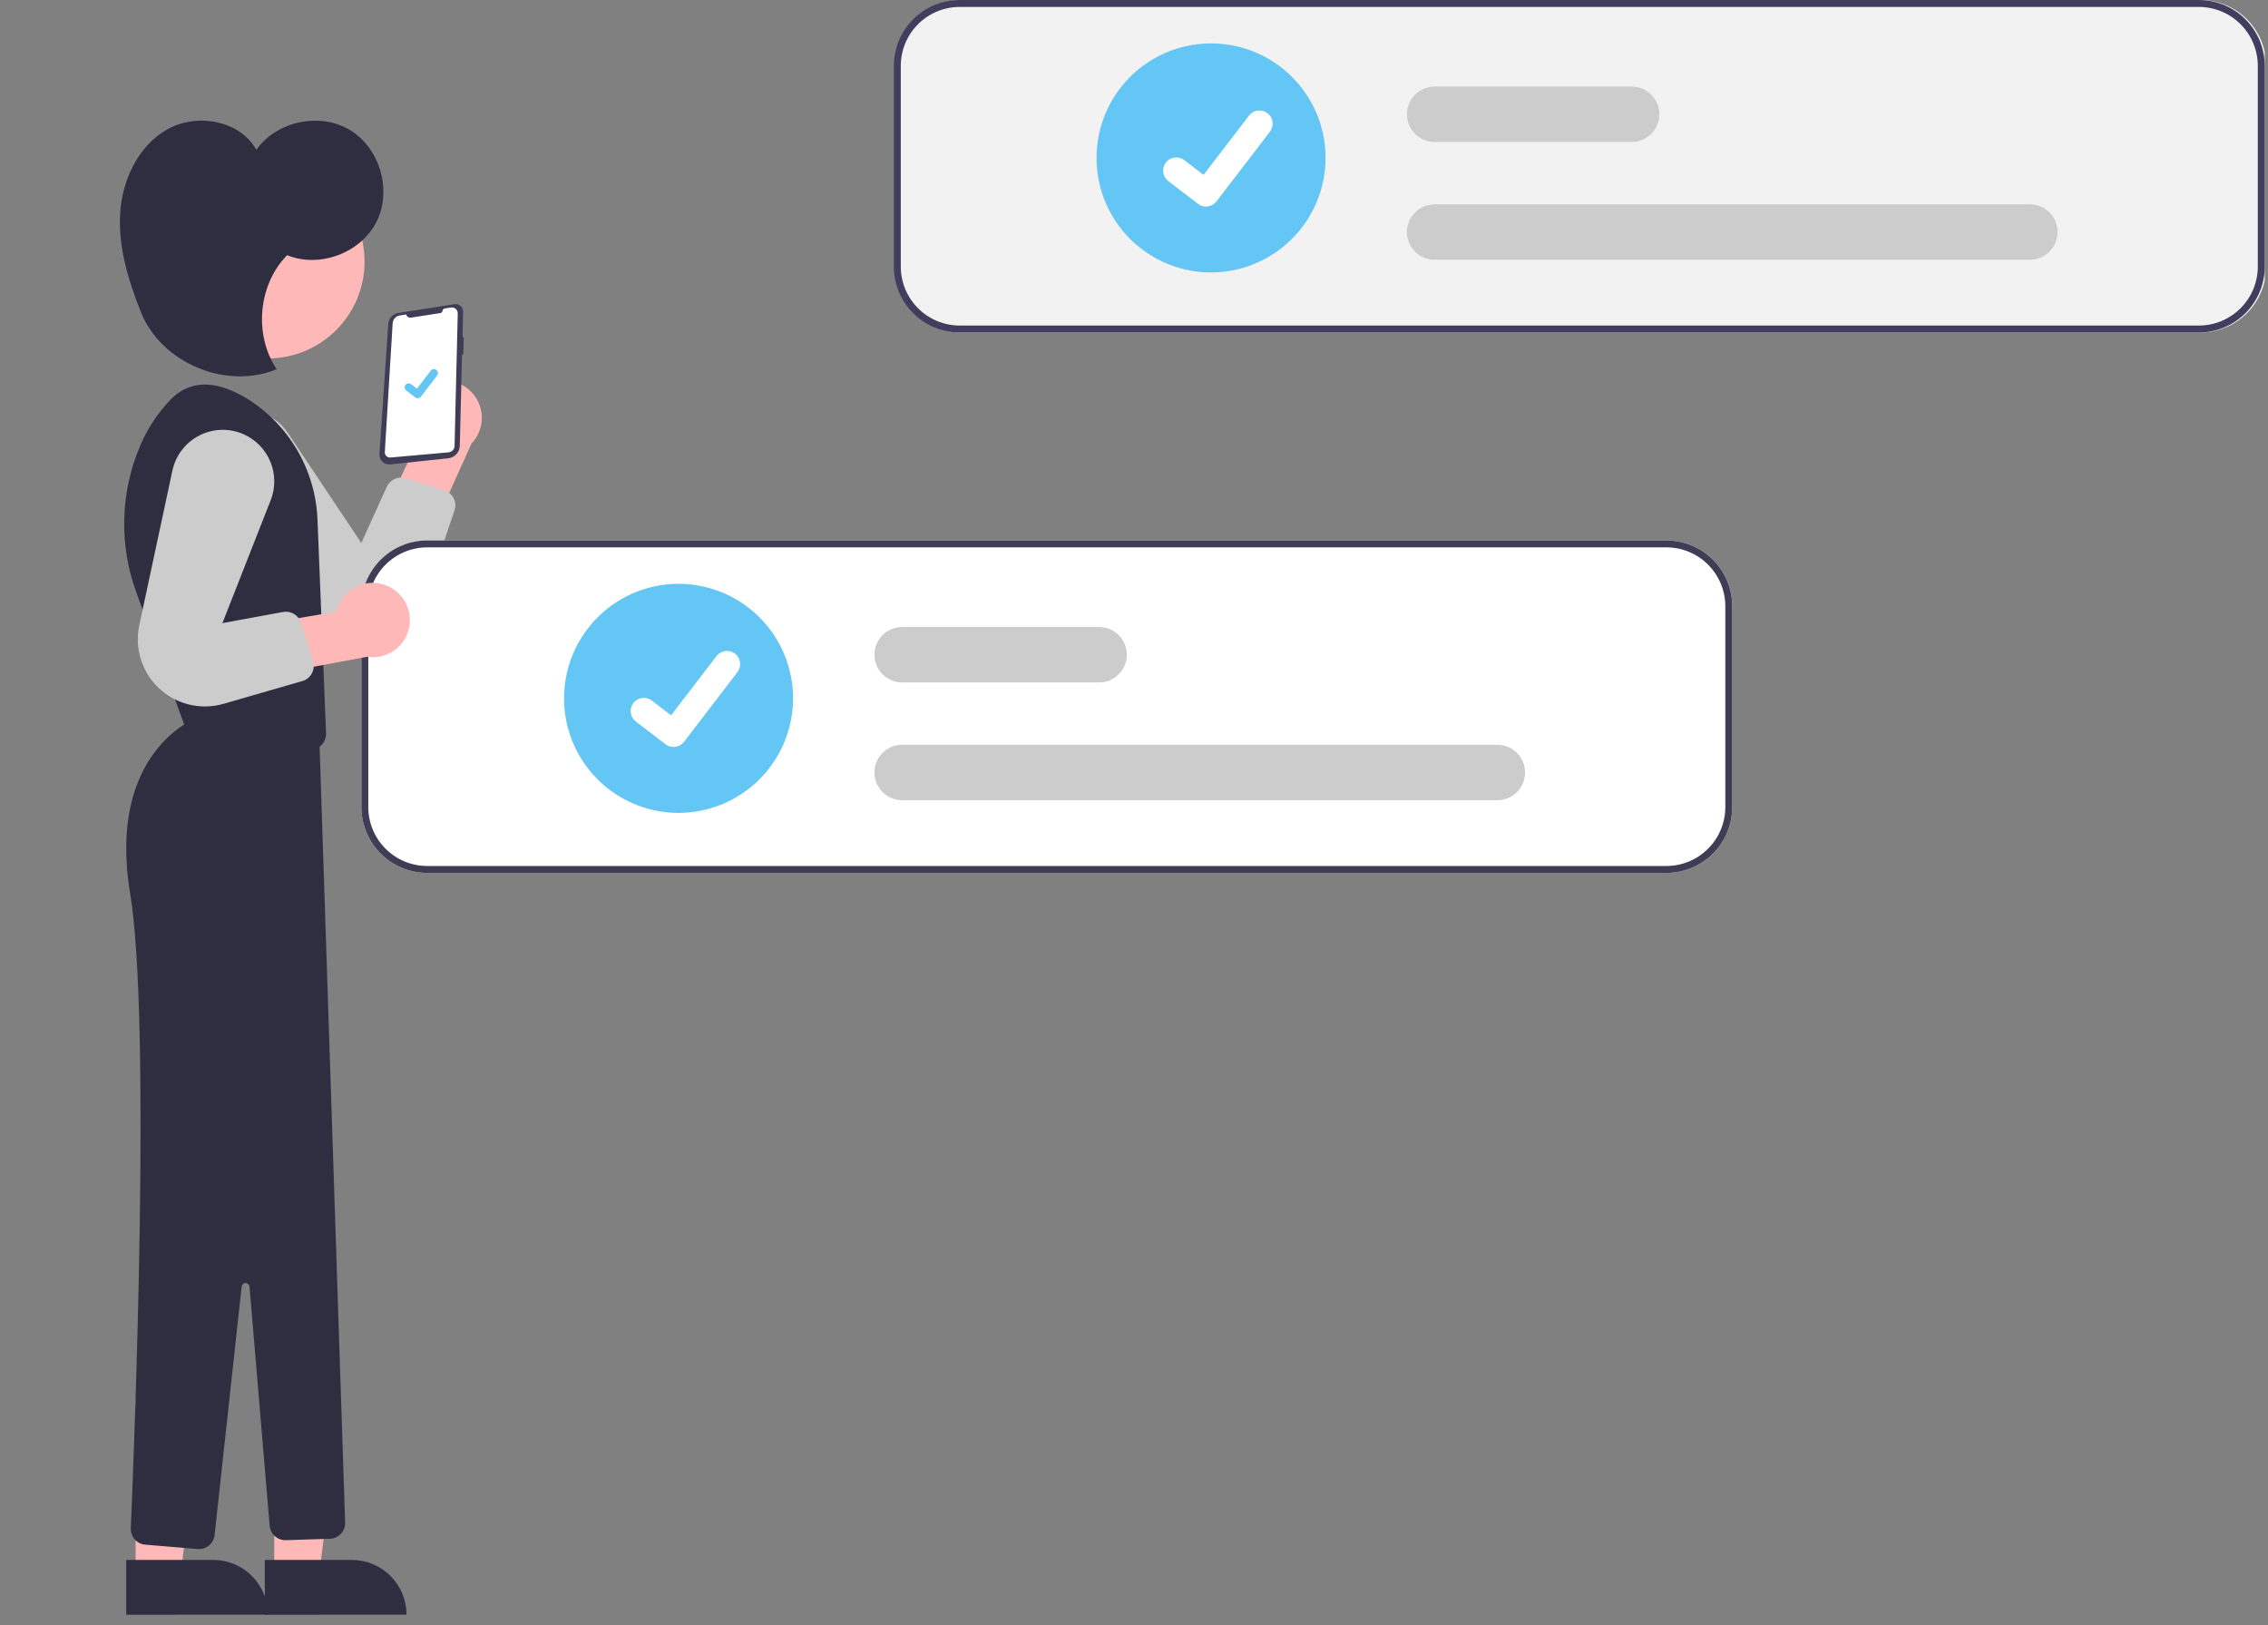<svg width="575" height="412" viewBox="0 0 575 412" fill="none" xmlns="http://www.w3.org/2000/svg">
<rect x="0" y="0" width="575" height="412" fill="#808080" stroke="none"/>
<g id="reminder-svg 1" clip-path="url(#clip0)">
<g id="person">
<path id="Vector" d="M69.522 398.946L80.954 398.945L86.391 354.849L69.518 354.851L69.522 398.946Z" fill="#FFB8B8"/>
<path id="Vector_2" d="M34.386 398.946L45.818 398.945L51.255 354.849L34.382 354.851L34.386 398.946Z" fill="#FFB8B8"/>
<path id="Vector_3" d="M107.647 97.978C106.487 98.71 105.503 99.687 104.762 100.841C104.021 101.994 103.542 103.296 103.359 104.654C103.176 106.013 103.292 107.395 103.701 108.704C104.11 110.012 104.8 111.215 105.724 112.228L96.637 131.633L107.083 140.032L119.531 112.447C121.13 110.782 122.062 108.589 122.151 106.283C122.24 103.976 121.481 101.718 120.016 99.934C118.551 98.151 116.482 96.966 114.203 96.606C111.923 96.246 109.59 96.734 107.647 97.978V97.978Z" fill="#FFB8B8"/>
<path id="Vector_4" d="M55.425 105.853C58.301 104.126 61.731 103.571 65.005 104.305C68.279 105.039 71.144 107.005 73.008 109.795L91.603 137.637L98.058 123.406C98.461 122.517 99.175 121.806 100.066 121.408C100.956 121.009 101.962 120.949 102.893 121.24L112.637 124.284C113.146 124.443 113.618 124.702 114.025 125.046C114.433 125.39 114.767 125.812 115.009 126.287C115.251 126.763 115.395 127.282 115.434 127.813C115.472 128.345 115.404 128.88 115.233 129.385L108.563 149.079C107.719 151.57 106.31 153.832 104.445 155.687C102.58 157.542 100.31 158.939 97.815 159.769C95.319 160.599 92.665 160.84 90.06 160.471C87.456 160.103 84.972 159.136 82.805 157.647V157.647C81.792 156.951 80.857 156.147 80.017 155.249L52.615 125.97C51.284 124.548 50.288 122.847 49.7 120.99C49.112 119.134 48.947 117.169 49.216 115.241C49.486 113.312 50.183 111.468 51.257 109.844C52.331 108.219 53.755 106.856 55.425 105.853V105.853Z" fill="#CCCCCC"/>
<path id="Vector_5" d="M115.578 77.085C116.077 77.097 116.551 77.308 116.895 77.669C117.239 78.031 117.425 78.514 117.413 79.014L117.253 85.476L117.577 85.506L117.46 89.895L117.144 89.856L116.569 113.008C116.549 113.801 116.242 114.559 115.704 115.141C115.166 115.724 114.435 116.091 113.647 116.174L98.925 117.724C98.567 117.761 98.204 117.72 97.863 117.603C97.522 117.486 97.211 117.296 96.952 117.046C96.692 116.796 96.491 116.492 96.361 116.156C96.231 115.819 96.177 115.459 96.201 115.099L98.434 82.132C98.481 81.439 98.762 80.783 99.231 80.272C99.7 79.76 100.329 79.424 101.015 79.317L115.227 77.109C115.343 77.09 115.46 77.082 115.578 77.085V77.085Z" fill="#3F3D56"/>
<path id="Vector_6" d="M104.184 80.516L111.656 79.356C111.79 79.335 111.914 79.27 112.008 79.172C112.102 79.073 112.161 78.947 112.176 78.811V78.811C112.193 78.658 112.259 78.515 112.366 78.403C112.472 78.292 112.613 78.219 112.765 78.195L114.339 77.951C114.554 77.917 114.773 77.931 114.982 77.992C115.19 78.053 115.383 78.159 115.546 78.302C115.71 78.445 115.84 78.623 115.927 78.822C116.014 79.021 116.057 79.237 116.051 79.454L115.243 113.021C115.233 113.437 115.069 113.836 114.785 114.14C114.5 114.444 114.113 114.632 113.698 114.669L98.987 115.977C98.799 115.994 98.61 115.97 98.432 115.906C98.255 115.843 98.093 115.743 97.958 115.611C97.823 115.48 97.718 115.321 97.65 115.145C97.582 114.97 97.552 114.781 97.564 114.593L99.549 81.931C99.578 81.449 99.771 80.993 100.096 80.636C100.42 80.28 100.857 80.045 101.333 79.971L102.992 79.713C103.053 79.972 103.21 80.199 103.431 80.348C103.652 80.497 103.921 80.557 104.184 80.516V80.516Z" fill="white"/>
<path id="Vector_7" d="M103.067 409.313L67.137 409.317L67.136 395.435L89.184 395.433C91.007 395.433 92.812 395.792 94.496 396.489C96.18 397.186 97.711 398.209 99 399.498C100.289 400.787 101.312 402.317 102.01 404.001C102.707 405.685 103.067 407.49 103.067 409.313V409.313L103.067 409.313Z" fill="#2F2E41"/>
<path id="Vector_8" d="M67.931 409.313L32.001 409.317L32 395.435L54.048 395.433C57.73 395.432 61.261 396.895 63.864 399.498C66.468 402.101 67.931 405.632 67.931 409.313L67.931 409.313Z" fill="#2F2E41"/>
<path id="Vector_9" d="M67.867 90.867C81.432 90.867 92.428 79.87 92.428 66.306C92.428 52.741 81.432 41.745 67.867 41.745C54.302 41.745 43.306 52.741 43.306 66.306C43.306 79.87 54.302 90.867 67.867 90.867Z" fill="#FFB8B8"/>
<path id="Vector_10" d="M80.507 132.018C80.307 125.704 78.529 119.54 75.336 114.088C72.144 108.636 67.637 104.07 62.228 100.806C55.883 97.067 48.937 95.609 43.411 101.134C40.093 104.536 37.436 108.524 35.575 112.896C30.464 124.809 30.13 138.232 34.642 150.386L47.793 186.72L78.232 190.017C78.804 190.079 79.382 190.017 79.928 189.835C80.474 189.654 80.973 189.356 81.394 188.964C81.814 188.571 82.145 188.092 82.363 187.56C82.582 187.028 82.683 186.456 82.66 185.881L80.507 132.018Z" fill="#2F2E41"/>
<path id="Vector_11" d="M49.787 182C49.787 182 27.046 190.49 32.991 226.439C38.327 258.697 34.087 365.768 33.16 387.412C33.116 388.443 33.473 389.452 34.156 390.226C34.839 391.001 35.795 391.481 36.824 391.565L50.099 392.672C51.139 392.758 52.172 392.435 52.977 391.771C53.781 391.108 54.295 390.156 54.408 389.118L61.264 326.145C61.291 325.898 61.409 325.669 61.595 325.504C61.781 325.34 62.022 325.25 62.27 325.253C62.519 325.256 62.757 325.352 62.939 325.521C63.121 325.69 63.234 325.921 63.255 326.169L68.363 386.764C68.449 387.785 68.924 388.734 69.689 389.415C70.454 390.097 71.452 390.459 72.476 390.426L83.626 390.073C84.151 390.057 84.668 389.937 85.147 389.72C85.626 389.504 86.058 389.195 86.418 388.811C86.777 388.428 87.058 387.977 87.243 387.485C87.428 386.993 87.514 386.469 87.497 385.944L80.929 186.199L49.787 182Z" fill="#2F2E41"/>
<path id="Vector_12" d="M72.796 64.688C81.011 68.056 91.501 64.121 95.472 56.181C99.444 48.24 96.301 37.486 88.678 32.934C81.055 28.382 70.097 30.715 64.99 37.977C60.835 30.493 49.952 28.585 42.48 32.761C35.007 36.937 30.937 45.685 30.454 54.232C29.971 62.778 32.57 71.198 35.739 79.15C40.867 92.012 57.373 98.938 70.143 93.585C64.296 84.878 65.451 72.136 72.796 64.688Z" fill="#2F2E41"/>
<path id="Path 395" d="M105.897 100.956C105.679 100.957 105.466 100.886 105.291 100.755L105.28 100.747L102.997 99C102.891 98.919 102.802 98.818 102.736 98.702C102.669 98.587 102.626 98.46 102.608 98.327C102.591 98.195 102.599 98.061 102.634 97.932C102.668 97.803 102.728 97.683 102.809 97.577C102.89 97.471 102.991 97.382 103.106 97.316C103.222 97.249 103.349 97.206 103.481 97.188C103.613 97.171 103.748 97.18 103.876 97.214C104.005 97.249 104.126 97.308 104.232 97.389L105.711 98.523L109.206 93.963C109.287 93.858 109.388 93.769 109.503 93.702C109.619 93.636 109.746 93.592 109.878 93.575C110.01 93.558 110.144 93.566 110.273 93.601C110.402 93.635 110.522 93.695 110.628 93.775L110.629 93.776L110.607 93.806L110.629 93.776C110.842 93.94 110.982 94.181 111.017 94.448C111.052 94.715 110.98 94.985 110.817 95.198L106.706 100.559C106.61 100.683 106.488 100.783 106.348 100.851C106.208 100.92 106.054 100.956 105.898 100.955L105.897 100.956Z" fill="#64C6F5"/>
</g>
<g id="card1">
<path id="Vector_13" d="M557.874 0H243.68C239.258 0.004 235.017 1.763 231.89 4.89C228.763 8.017 227.004 12.258 227 16.68V67.599C227.004 72.022 228.763 76.262 231.89 79.389C235.017 82.517 239.258 84.275 243.68 84.279H557.874C562.296 84.275 566.537 82.517 569.664 79.389C572.791 76.262 574.55 72.022 574.554 67.599V16.68C574.55 12.258 572.791 8.017 569.664 4.89C566.537 1.763 562.297 0.004 557.874 0V0Z" fill="#F2F2F2"/>
<path id="Vector_14" d="M557.49 0H243.297C238.874 0.004 234.634 1.763 231.507 4.89C228.379 8.017 226.621 12.258 226.617 16.68V67.599C226.621 72.022 228.379 76.262 231.507 79.389C234.634 82.517 238.874 84.275 243.297 84.279H557.49C561.913 84.275 566.154 82.517 569.281 79.389C572.408 76.262 574.167 72.022 574.171 67.599V16.68C574.167 12.258 572.408 8.017 569.281 4.89C566.154 1.763 561.913 0.004 557.49 0ZM572.415 67.599C572.409 71.556 570.835 75.349 568.037 78.146C565.24 80.944 561.447 82.518 557.49 82.524H243.297C239.34 82.518 235.548 80.944 232.75 78.146C229.952 75.348 228.378 71.556 228.372 67.599V16.68C228.378 12.724 229.952 8.931 232.75 6.133C235.548 3.336 239.34 1.761 243.297 1.756H557.49C561.447 1.761 565.24 3.336 568.037 6.133C570.835 8.931 572.409 12.724 572.415 16.68V67.599Z" fill="#403D5E"/>
<path id="circle2" d="M307.032 69.064C301.29 69.064 295.677 67.362 290.903 64.172C286.129 60.982 282.407 56.447 280.21 51.143C278.013 45.838 277.438 40 278.558 34.368C279.678 28.737 282.443 23.564 286.503 19.503C290.563 15.443 295.737 12.678 301.368 11.558C307 10.438 312.837 11.013 318.142 13.21C323.447 15.407 327.981 19.128 331.172 23.903C334.362 28.677 336.064 34.29 336.064 40.032C336.056 47.729 332.994 55.109 327.552 60.551C322.109 65.994 314.73 69.056 307.032 69.064V69.064Z" fill="#64C6F5"/>
<path id="Vector_15" d="M514.622 65.843H363.719C361.857 65.843 360.07 65.103 358.753 63.786C357.436 62.469 356.696 60.683 356.696 58.82C356.696 56.957 357.436 55.171 358.753 53.854C360.07 52.537 361.857 51.797 363.719 51.797H514.622C516.484 51.797 518.271 52.537 519.588 53.854C520.905 55.171 521.645 56.957 521.645 58.82C521.645 60.683 520.905 62.469 519.588 63.786C518.271 65.103 516.484 65.843 514.622 65.843V65.843Z" fill="#CCCCCC"/>
<path id="Vector_16" d="M413.662 35.994H363.719C361.857 35.994 360.07 35.254 358.753 33.937C357.436 32.62 356.696 30.834 356.696 28.971C356.696 27.108 357.436 25.322 358.753 24.005C360.07 22.688 361.857 21.948 363.719 21.948H413.662C415.525 21.948 417.311 22.688 418.628 24.005C419.945 25.322 420.685 27.108 420.685 28.971C420.685 30.834 419.945 32.62 418.628 33.937C417.311 35.254 415.525 35.994 413.662 35.994V35.994Z" fill="#CCCCCC"/>
<path id="Path 395_2" d="M305.753 52.352C305.033 52.353 304.331 52.12 303.755 51.688L303.719 51.661L296.195 45.905C295.845 45.638 295.552 45.305 295.332 44.925C295.111 44.544 294.968 44.124 294.91 43.688C294.852 43.253 294.881 42.81 294.994 42.385C295.108 41.96 295.304 41.562 295.571 41.213C295.839 40.864 296.172 40.572 296.553 40.352C296.934 40.132 297.354 39.989 297.79 39.932C298.226 39.875 298.668 39.904 299.093 40.019C299.517 40.133 299.915 40.329 300.264 40.597L305.138 44.335L316.655 29.309C316.922 28.961 317.255 28.668 317.635 28.449C318.015 28.229 318.435 28.087 318.87 28.029C319.305 27.971 319.747 28 320.171 28.114C320.596 28.227 320.993 28.423 321.341 28.69L321.342 28.691L321.271 28.79L321.344 28.691C322.047 29.231 322.507 30.028 322.623 30.907C322.739 31.785 322.501 32.674 321.963 33.378L308.416 51.044C308.102 51.451 307.699 51.78 307.238 52.006C306.777 52.233 306.27 52.349 305.756 52.348L305.753 52.352Z" fill="white"/>
</g>
<g id="card2">
<path id="Vector_17" d="M422.491 137H108.297C103.874 137.004 99.634 138.763 96.507 141.89C93.379 145.017 91.621 149.258 91.617 153.68V204.599C91.621 209.022 93.379 213.262 96.507 216.389C99.634 219.517 103.874 221.275 108.297 221.279H422.491C426.913 221.275 431.154 219.517 434.281 216.389C437.408 213.262 439.167 209.022 439.171 204.599V153.68C439.167 149.258 437.408 145.017 434.281 141.89C431.154 138.763 426.913 137.004 422.491 137V137Z" fill="white"/>
<path id="Vector_18" d="M422.491 137H108.297C103.874 137.004 99.634 138.763 96.507 141.89C93.379 145.017 91.621 149.258 91.617 153.68V204.599C91.621 209.022 93.379 213.262 96.507 216.389C99.634 219.517 103.874 221.275 108.297 221.279H422.491C426.913 221.275 431.154 219.517 434.281 216.389C437.408 213.262 439.167 209.022 439.171 204.599V153.68C439.167 149.258 437.408 145.017 434.281 141.89C431.154 138.763 426.913 137.004 422.491 137V137ZM437.415 204.599C437.409 208.556 435.835 212.348 433.038 215.146C430.24 217.944 426.447 219.518 422.491 219.524H108.297C104.34 219.518 100.548 217.944 97.75 215.146C94.952 212.348 93.378 208.556 93.372 204.599V153.68C93.378 149.724 94.952 145.931 97.75 143.133C100.548 140.336 104.34 138.761 108.297 138.756H422.491C426.447 138.761 430.24 140.336 433.038 143.133C435.835 145.931 437.409 149.724 437.415 153.68V204.599Z" fill="#3F3D56"/>
<path id="circle1" d="M172.032 206.064C166.29 206.065 160.677 204.362 155.903 201.172C151.129 197.982 147.407 193.448 145.21 188.143C143.013 182.838 142.438 177 143.558 171.368C144.678 165.737 147.443 160.564 151.503 156.503C155.564 152.443 160.737 149.678 166.368 148.558C172 147.438 177.837 148.013 183.142 150.21C188.447 152.407 192.982 156.128 196.172 160.903C199.362 165.677 201.064 171.29 201.064 177.032C201.056 184.729 197.994 192.109 192.552 197.551C187.109 202.994 179.73 206.056 172.032 206.064V206.064Z" fill="#64C6F5"/>
<path id="Vector_19" d="M379.622 202.843H228.719C226.857 202.843 225.07 202.103 223.753 200.786C222.436 199.469 221.696 197.683 221.696 195.82C221.696 193.957 222.436 192.171 223.753 190.854C225.07 189.537 226.857 188.797 228.719 188.797H379.622C381.484 188.797 383.271 189.537 384.588 190.854C385.905 192.171 386.645 193.957 386.645 195.82C386.645 197.683 385.905 199.469 384.588 200.786C383.271 202.103 381.484 202.843 379.622 202.843V202.843Z" fill="#CCCCCC"/>
<path id="Vector_20" d="M278.662 172.994H228.719C227.797 172.994 226.884 172.813 226.032 172.46C225.179 172.107 224.405 171.589 223.753 170.937C223.101 170.285 222.584 169.511 222.231 168.659C221.878 167.807 221.696 166.893 221.696 165.971C221.696 165.049 221.878 164.135 222.231 163.283C222.584 162.431 223.101 161.657 223.753 161.005C224.405 160.353 225.179 159.835 226.032 159.482C226.884 159.129 227.797 158.948 228.719 158.948H278.662C280.525 158.948 282.311 159.688 283.628 161.005C284.945 162.322 285.685 164.108 285.685 165.971C285.685 167.834 284.945 169.62 283.628 170.937C282.311 172.254 280.525 172.994 278.662 172.994V172.994Z" fill="#CCCCCC"/>
<path id="Path 395_3" d="M170.753 189.352C170.033 189.353 169.331 189.12 168.755 188.688L168.719 188.661L161.195 182.905C160.845 182.638 160.552 182.305 160.332 181.925C160.111 181.544 159.968 181.124 159.91 180.688C159.852 180.253 159.881 179.81 159.994 179.385C160.108 178.96 160.304 178.562 160.571 178.213C160.839 177.864 161.172 177.572 161.553 177.352C161.934 177.132 162.354 176.99 162.79 176.932C163.226 176.875 163.668 176.904 164.093 177.018C164.517 177.133 164.915 177.329 165.264 177.597L170.138 181.335L181.655 166.309C181.922 165.961 182.255 165.668 182.635 165.449C183.015 165.229 183.435 165.087 183.87 165.029C184.305 164.972 184.747 165 185.171 165.114C185.595 165.227 185.993 165.423 186.341 165.69L186.342 165.691L186.271 165.79L186.344 165.691C187.047 166.231 187.507 167.028 187.623 167.907C187.739 168.785 187.501 169.674 186.963 170.378L173.416 188.044C173.102 188.451 172.699 188.78 172.238 189.006C171.777 189.233 171.27 189.349 170.756 189.348L170.753 189.352Z" fill="white"/>
</g>
<g id="arm">
<path id="Vector_21" d="M98.109 148.486C96.846 147.952 95.482 147.702 94.112 147.752C92.742 147.802 91.4 148.152 90.18 148.777C88.96 149.403 87.891 150.288 87.05 151.37C86.21 152.453 85.616 153.707 85.312 155.043L64.192 158.662L63.26 172.033L93.014 166.504C95.294 166.866 97.627 166.379 99.571 165.136C101.516 163.892 102.937 161.979 103.564 159.758C104.192 157.537 103.984 155.163 102.978 153.085C101.973 151.008 100.24 149.372 98.109 148.486L98.109 148.486Z" fill="#FFB8B8"/>
<path id="Vector_22" d="M61.829 110.108C64.889 111.483 67.303 113.983 68.569 117.089C69.836 120.196 69.858 123.671 68.631 126.794L56.389 157.956L71.758 155.131C72.718 154.954 73.709 155.135 74.545 155.638C75.381 156.142 76.004 156.933 76.297 157.864L79.361 167.601C79.521 168.11 79.577 168.646 79.528 169.176C79.478 169.707 79.322 170.223 79.07 170.693C78.818 171.163 78.474 171.578 78.059 171.913C77.645 172.248 77.167 172.497 76.655 172.645L56.678 178.413C54.151 179.143 51.489 179.277 48.901 178.804C46.314 178.332 43.871 177.267 41.764 175.692C39.658 174.116 37.945 172.075 36.761 169.726C35.576 167.378 34.952 164.787 34.938 162.156V162.156C34.931 160.927 35.057 159.701 35.314 158.499L43.708 119.286C44.116 117.381 44.944 115.592 46.133 114.05C47.321 112.507 48.84 111.25 50.577 110.37C52.314 109.49 54.226 109.01 56.173 108.964C58.12 108.919 60.053 109.31 61.829 110.108Z" fill="#CCCCCC"/>
</g>
</g>
<defs>
<clipPath id="clip0">
<rect width="574.171" height="411.085" fill="white"/>
</clipPath>
</defs>
</svg>
